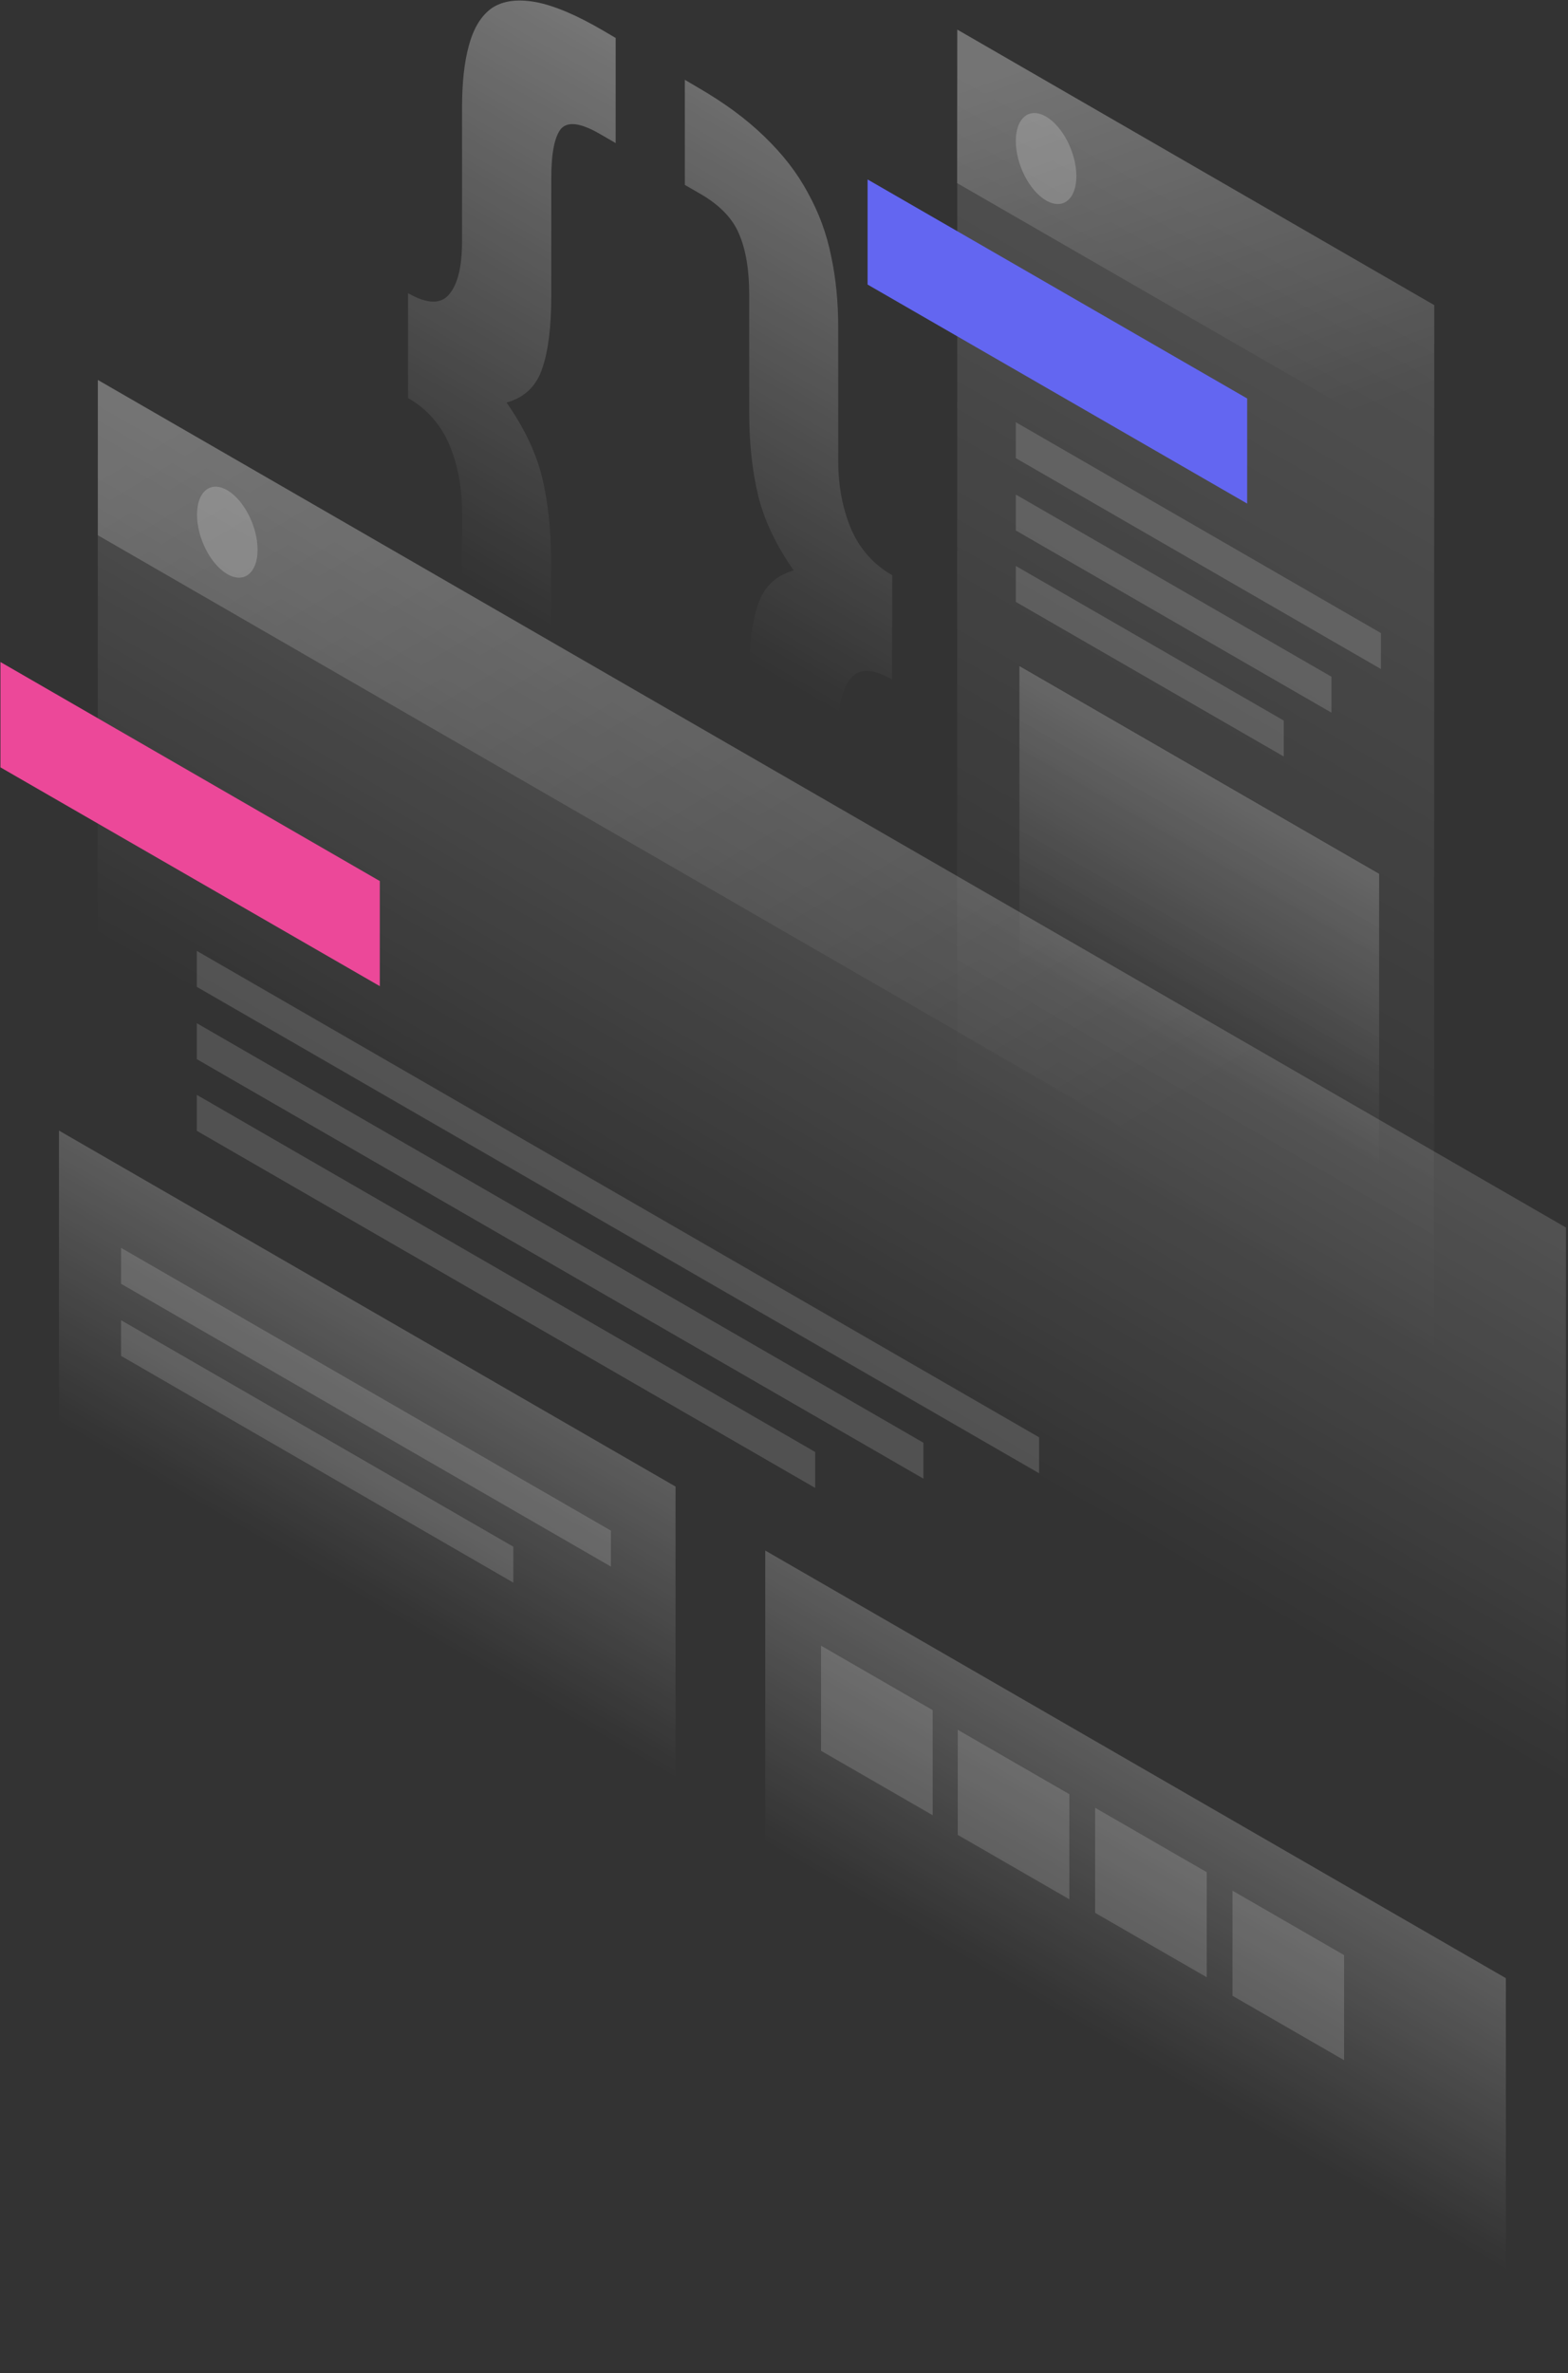 <svg width="694" height="1050" viewBox="0 0 694 1050" fill="none" xmlns="http://www.w3.org/2000/svg">
<rect x="0" y="0" width="694" height="1050" fill="#333333" stroke="none"/>
<path opacity="0.4" d="M394.8 300.6C386.3 295.7 380.2 295.6 376.5 300.2C372.7 304.8 370.9 312.6 370.9 323.5V382.5C370.9 393.7 369.9 403 367.8 410.4C365.7 418.1 362.2 423.5 357.4 426.7C352.7 430 346.3 430.8 338.2 429.3C330.3 427.9 320.4 423.7 308.6 416.9L303 413.6V367.1L310.1 371.2C318.6 376.1 324.2 376.7 327 373.2C330 369.7 331.5 362.5 331.5 351.6V299.6C331.5 286 332.8 275.3 335.5 267.5C338.1 259.6 343.4 254.6 351.3 252.4C343.4 241.1 338.1 229.9 335.5 219C332.9 208.1 331.6 195.9 331.6 182.3V130.3C331.6 119.4 330.1 110.4 327.1 103.5C324.3 96.7 318.6 90.8 310.2 85.9L303.1 81.8V35.3L308.7 38.6C320.5 45.4 330.4 52.7 338.3 60.4C346.4 68.2 352.8 76.4 357.5 85.2C362.4 94 365.9 103.4 367.9 113.5C370 123.3 371 133.8 371 145V204C371 214.9 372.9 224.9 376.6 233.8C380.4 242.7 386.5 249.7 394.9 254.5L394.8 300.6Z" fill="url(#paint0_linear_291_5501)"/>
<path opacity="0.4" d="M180.6 129.7C189.1 134.6 195.2 134.7 198.9 130.1C202.7 125.5 204.5 117.7 204.5 106.8V47.8C204.5 36.6 205.5 27.3 207.6 19.9C209.7 12.2 213.1 6.8 217.8 3.5C222.7 0.3 229.1 -0.5 237 0.9C245.1 2.4 255.1 6.6 266.9 13.5L272.5 16.8V63.3L265.4 59.2C256.9 54.3 251.2 53.6 248.2 57.1C245.4 60.7 244 67.9 244 78.9V130.9C244 144.4 242.7 155.2 240 163C237.4 170.9 232.1 175.9 224.2 178.1C232.1 189.4 237.4 200.6 240 211.5C242.6 222.4 243.9 234.6 243.9 248.2V300.2C243.9 311.1 245.3 320 248.1 326.9C251.1 333.8 256.8 339.8 265.3 344.6L272.4 348.7V395.2L266.8 391.9C255 385.1 245 377.7 236.9 370C229 362.3 222.6 354.1 217.7 345.2C213 336.5 209.6 327.1 207.6 317.1C205.5 307.3 204.5 296.8 204.5 285.6V226.6C204.5 215.7 202.6 205.7 198.9 196.8C195.1 187.9 189 180.9 180.6 176.1V129.7Z" fill="url(#paint1_linear_291_5501)"/>
<path opacity="0.15" d="M423.7 13.1L634.8 135L634.7 641.1L423.6 519.3L423.7 13.1Z" fill="url(#paint2_linear_291_5501)"/>
<path d="M384 79.4L552 176.3V222.8L384 125.9V79.4Z" fill="#6366F1"/>
<path opacity="0.2" d="M451.2 294.7L610.4 386.6V527.3L451.2 435.4V294.7Z" fill="url(#paint3_linear_291_5501)"/>
<path opacity="0.15" d="M449.6 186.8L611.2 280.1V296L449.6 202.7V186.8Z" fill="white"/>
<path opacity="0.15" d="M449.6 218.8L589.3 299.4V315.3L449.6 234.7V218.8Z" fill="white"/>
<path opacity="0.15" d="M449.6 250.4L568.2 318.8V334.7L449.6 266.3V250.4Z" fill="white"/>
<path opacity="0.2" d="M423.7 13.1L634.8 135V202.8L423.6 81L423.7 13.1Z" fill="url(#paint4_linear_291_5501)"/>
<path opacity="0.2" d="M476.4 77.9C476.4 88.2 470.4 93 463 88.7C455.6 84.4 449.6 72.7 449.6 62.4C449.6 52.1 455.6 47.3 463 51.6C470.4 55.9 476.4 67.7 476.4 77.9Z" fill="white"/>
<path opacity="0.15" d="M43.3 168.1L693.1 543.1L693 1049.5L43.2 674.5L43.3 168.1Z" fill="url(#paint5_linear_291_5501)"/>
<path d="M0.2 292.9L168.1 389.8V436.3L0.2 339.5V292.9Z" fill="#EC4899"/>
<path opacity="0.15" d="M87.1 420.7L459.9 635.9V651.8L87.1 436.6V420.7Z" fill="white"/>
<path opacity="0.15" d="M87.1 452.7L408.7 638.3V654.2L87.1 468.6V452.7Z" fill="white"/>
<path opacity="0.15" d="M87.1 484.4L360.8 642.4V658.3L87.1 500.3V484.4Z" fill="white"/>
<path opacity="0.2" d="M338.7 686L666.5 875.2V1015.9L338.7 826.7V686Z" fill="url(#paint6_linear_291_5501)"/>
<path opacity="0.15" d="M363.4 728.1L412.8 756.6V803.1L363.4 774.6V728.1Z" fill="white"/>
<path opacity="0.15" d="M423.9 765.3L473.3 793.8V840.3L423.9 811.8V765.3Z" fill="white"/>
<path opacity="0.15" d="M484.7 799.8L534.1 828.3V874.8L484.7 846.3V799.8Z" fill="white"/>
<path opacity="0.15" d="M545.5 836.5L594.9 865V911.5L545.5 883V836.5Z" fill="white"/>
<path opacity="0.2" d="M26.1 500.2L299 657.7V798.4L26.1 640.8V500.2Z" fill="url(#paint7_linear_291_5501)"/>
<path opacity="0.15" d="M53.6 552.1L270.4 677.2V693.1L53.6 568V552.1Z" fill="white"/>
<path opacity="0.15" d="M53.6 584.1L227.2 684.3V700.2L53.6 599.9V584.1Z" fill="white"/>
<path opacity="0.2" d="M43.3 168.1L692.2 542.7V611.3L43.3 236.8V168.1Z" fill="url(#paint8_linear_291_5501)"/>
<path opacity="0.2" d="M114 243.2C114 253.5 108 258.3 100.6 254C93.2 249.7 87.2 238 87.2 227.7C87.2 217.4 93.2 212.6 100.6 216.9C108 221.2 114 233 114 243.2Z" fill="white"/>
<defs>
<linearGradient id="paint0_linear_291_5501" x1="452.362" y1="21.266" x2="288.58" y2="305.193" gradientUnits="userSpaceOnUse">
<stop stop-color="white"/>
<stop offset="0.903" stop-color="white" stop-opacity="0"/>
</linearGradient>
<linearGradient id="paint1_linear_291_5501" x1="357.807" y1="2.017" x2="194.006" y2="285.909" gradientUnits="userSpaceOnUse">
<stop stop-color="white"/>
<stop offset="0.903" stop-color="white" stop-opacity="0"/>
</linearGradient>
<linearGradient id="paint2_linear_291_5501" x1="638.769" y1="137.3" x2="436.914" y2="487.015" gradientUnits="userSpaceOnUse">
<stop stop-color="white"/>
<stop offset="1" stop-color="white" stop-opacity="0"/>
</linearGradient>
<linearGradient id="paint3_linear_291_5501" x1="561.284" y1="358.169" x2="505.182" y2="455.364" gradientUnits="userSpaceOnUse">
<stop stop-color="white"/>
<stop offset="1" stop-color="white" stop-opacity="0"/>
</linearGradient>
<linearGradient id="paint4_linear_291_5501" x1="496.078" y1="14.152" x2="560.443" y2="196.377" gradientUnits="userSpaceOnUse">
<stop stop-color="white"/>
<stop offset="1" stop-color="white" stop-opacity="0"/>
</linearGradient>
<linearGradient id="paint5_linear_291_5501" x1="477.784" y1="418.833" x2="370.865" y2="604.115" gradientUnits="userSpaceOnUse">
<stop stop-color="white"/>
<stop offset="1" stop-color="white" stop-opacity="0"/>
</linearGradient>
<linearGradient id="paint6_linear_291_5501" x1="533.094" y1="798.18" x2="476.992" y2="895.376" gradientUnits="userSpaceOnUse">
<stop stop-color="white"/>
<stop offset="1" stop-color="white" stop-opacity="0"/>
</linearGradient>
<linearGradient id="paint7_linear_291_5501" x1="192.997" y1="596.485" x2="136.895" y2="693.681" gradientUnits="userSpaceOnUse">
<stop stop-color="white"/>
<stop offset="1" stop-color="white" stop-opacity="0"/>
</linearGradient>
<linearGradient id="paint8_linear_291_5501" x1="204.306" y1="112.826" x2="450.699" y2="530.203" gradientUnits="userSpaceOnUse">
<stop stop-color="white"/>
<stop offset="1" stop-color="white" stop-opacity="0"/>
</linearGradient>
</defs>
</svg>
